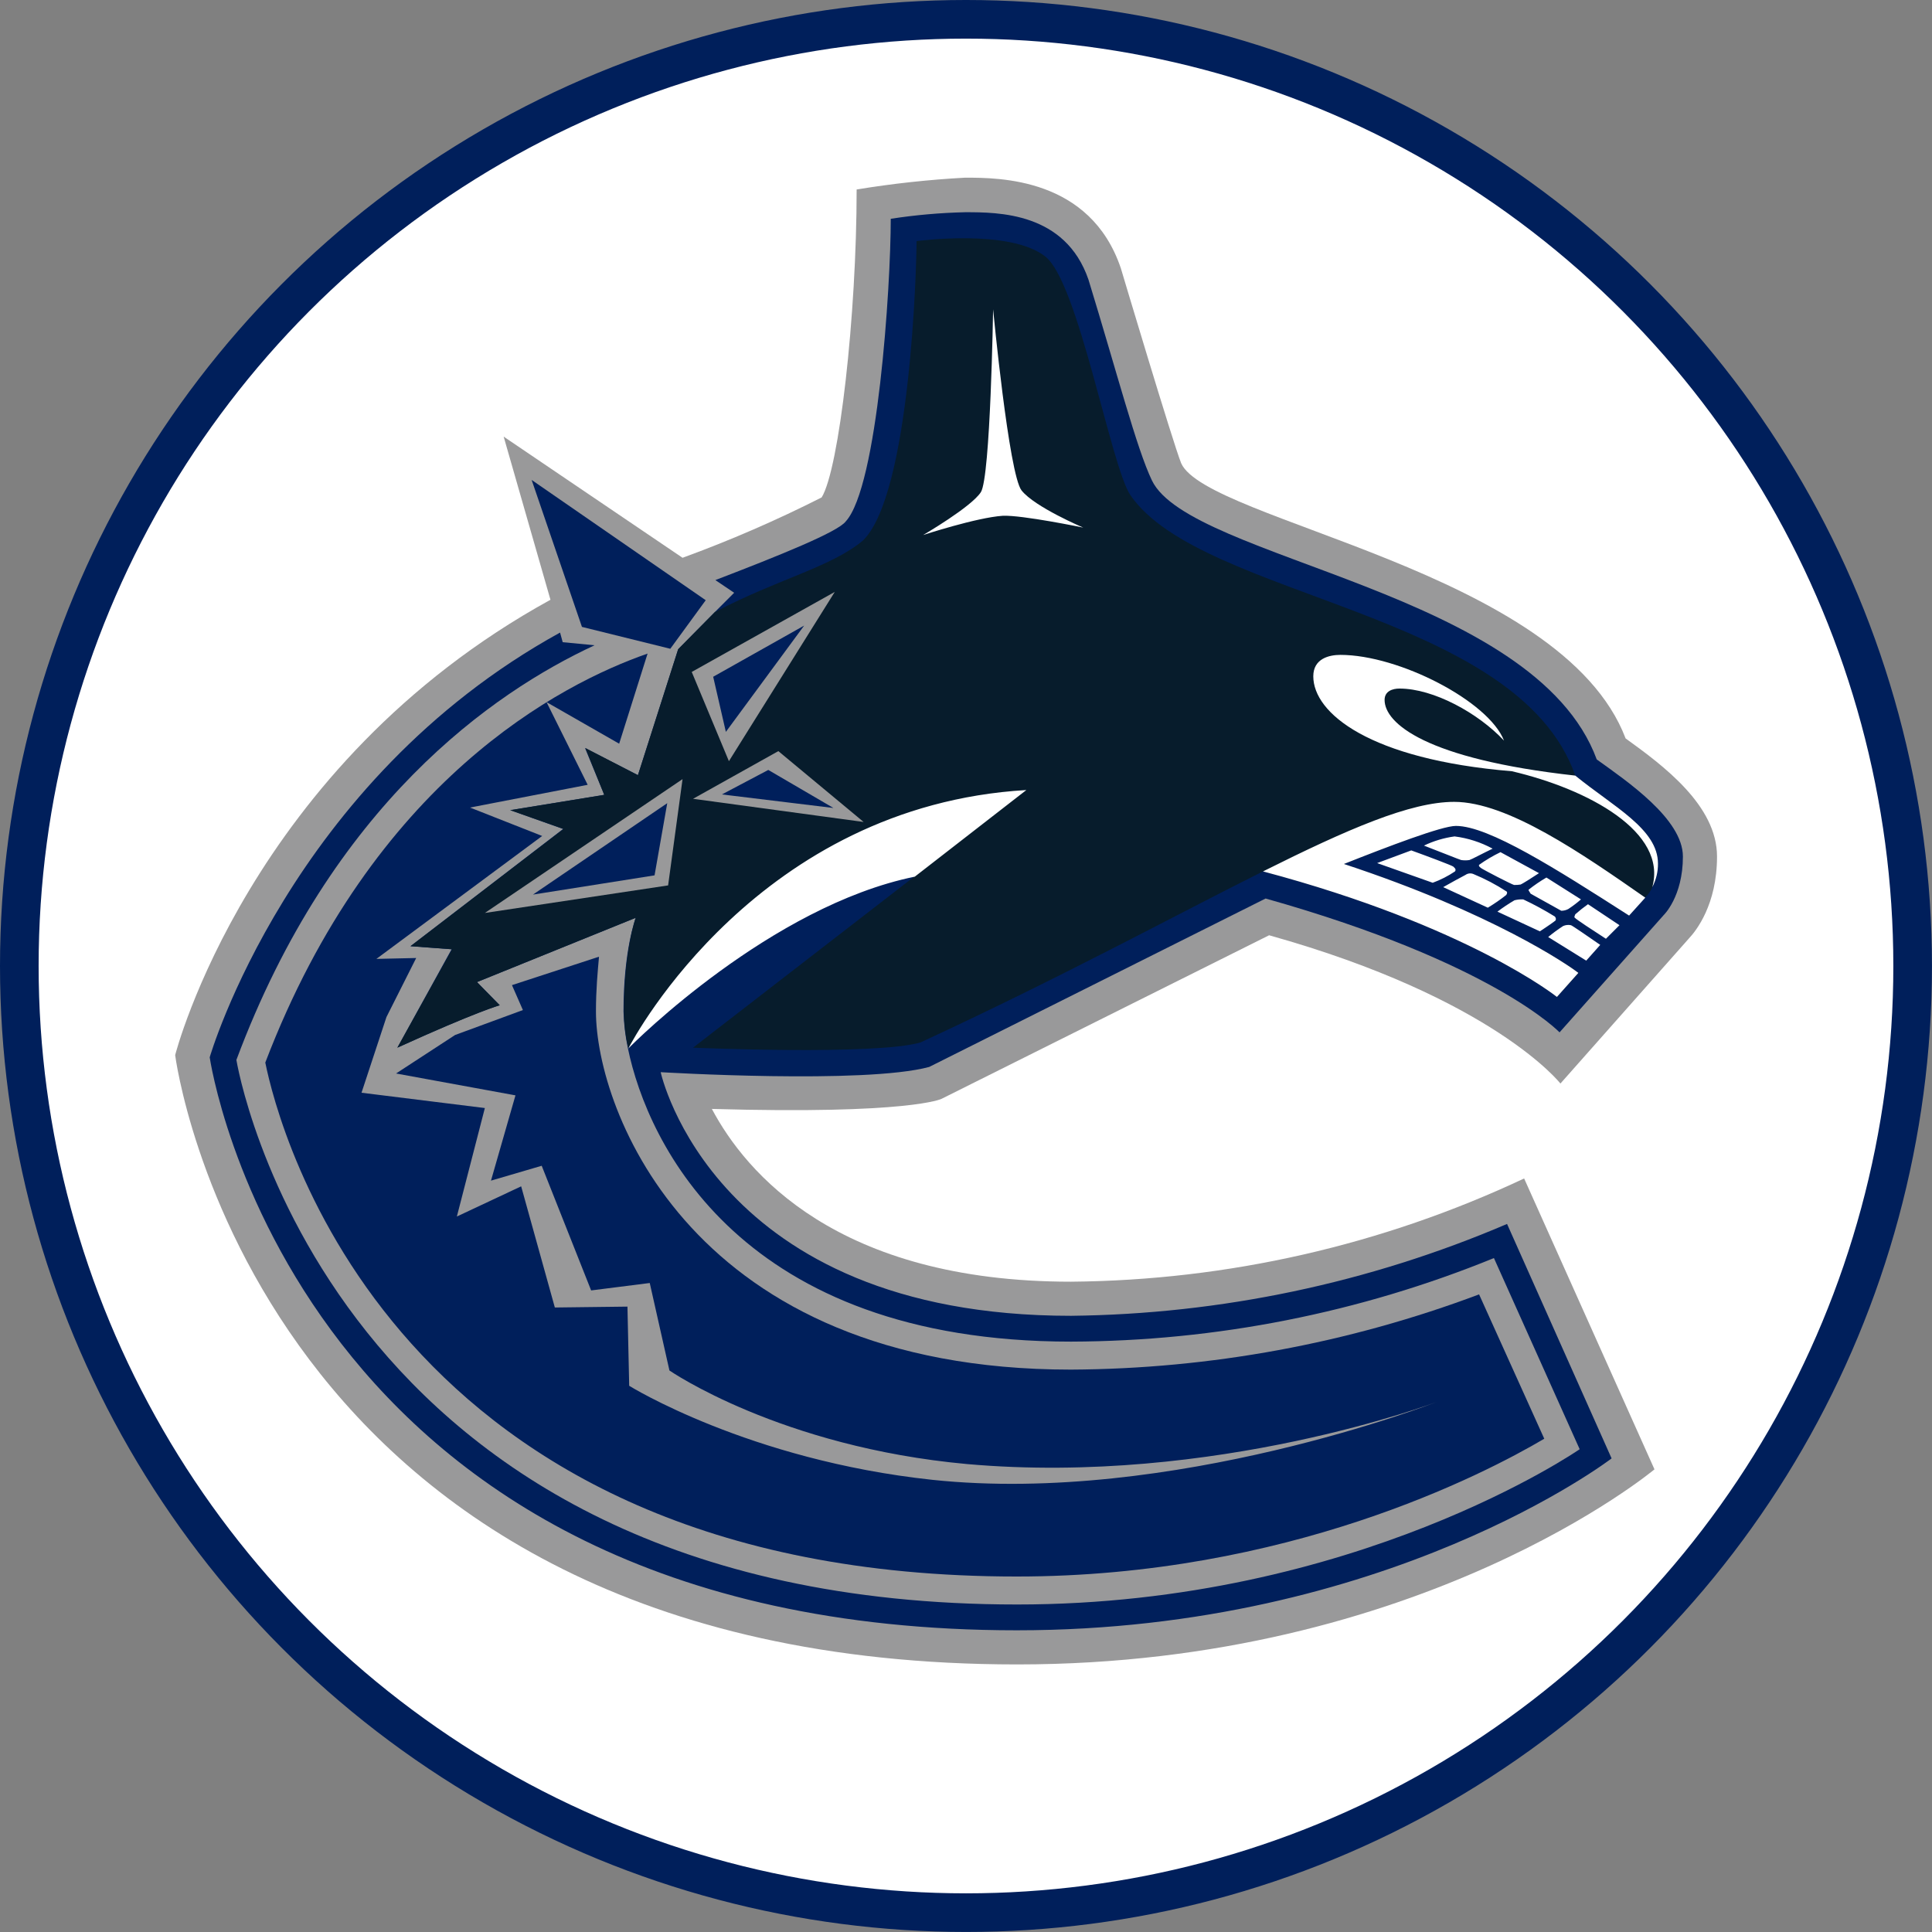 <?xml version="1.0" encoding="UTF-8" standalone="no"?>
<svg
   xmlns:dc="http://purl.org/dc/elements/1.1/"
   xmlns:cc="http://creativecommons.org/ns#"
   xmlns:rdf="http://www.w3.org/1999/02/22-rdf-syntax-ns#"
   xmlns:svg="http://www.w3.org/2000/svg"
   xmlns="http://www.w3.org/2000/svg"
   xmlns:sodipodi="http://sodipodi.sourceforge.net/DTD/sodipodi-0.dtd"
   xmlns:inkscape="http://www.inkscape.org/namespaces/inkscape"
   width="200"
   height="200"
   viewBox="0 0 52.917 52.917"
   version="1.1"
   id="svg8"
   inkscape:version="1.0 (4035a4fb49, 2020-05-01)"
   sodipodi:docname="CanucksCircle.svg">
  <rect x="0" y="0" width="52.917" height="52.917" fill="#808080" stroke="none"/>
  <defs
     id="defs2">
    <clipPath
       id="clipPath885"
       clipPathUnits="userSpaceOnUse">
      <path
         id="path887"
         d="M 143.571,321.786 V 188.215 L 276.348,123.08 l 141.509,64.42 0.714,140.714 z"
         style="fill:none;stroke:#000000;stroke-width:1px;stroke-linecap:butt;stroke-linejoin:miter;stroke-opacity:1" />
    </clipPath>
    <clipPath
       id="clipPath981"
       clipPathUnits="userSpaceOnUse">
      <path
         sodipodi:nodetypes="ccccccc"
         id="path983"
         d="M 380.315,325.02 H 180.078 v -150.931 l 60.261,-36.051 71.254,-4.79 68.721,57.206 z"
         style="fill:none;stroke:#000000;stroke-width:1.149px;stroke-linecap:butt;stroke-linejoin:miter;stroke-opacity:1" />
    </clipPath>
  </defs>
  <sodipodi:namedview
     id="base"
     pagecolor="#ffffff"
     bordercolor="#666666"
     borderopacity="1.0"
     inkscape:pageopacity="0.0"
     inkscape:pageshadow="2"
     inkscape:zoom="1.979899"
     inkscape:cx="66.328687"
     inkscape:cy="188.91913"
     inkscape:document-units="mm"
     inkscape:current-layer="layer1"
     inkscape:document-rotation="0"
     showgrid="false"
     units="px"
     inkscape:window-width="1600"
     inkscape:window-height="1137"
     inkscape:window-x="1912"
     inkscape:window-y="-8"
     inkscape:window-maximized="1" />
  <g
     inkscape:label="Layer 1"
     inkscape:groupmode="layer"
     id="layer1">
    <ellipse
       inkscape:export-ydpi="191.99995"
       inkscape:export-xdpi="191.99995"
       style="fill:#ffffff;stroke:#001f5b;stroke-width:1.058;stroke-miterlimit:4;stroke-dasharray:none;stroke-opacity:1;fill-opacity:1"
       id="path833"
       cx="26.458"
       cy="26.458"
       rx="25.929"
       ry="25.929" />
    <g
       inkscape:export-ydpi="191.99995"
       inkscape:export-xdpi="191.99995"
       clip-path="url(#clipPath981)"
       transform="matrix(0.22,0,0,0.22,-35.321,-25.41)"
       id="g877"
       style="clip-rule:evenodd;fill-rule:evenodd">
      <path
         d="m 277.765,252.307 40.789,-20.368 c 27.99,7.842 36.267,18.461 36.267,18.461 l 16.011,-18.079 c 0.871,-0.926 3.486,-4.194 3.486,-10.184 0,-6.371 -6.698,-11.327 -11.381,-14.703 -7.951,-20.911 -52.062,-27.011 -55.329,-34.253 -1.034,-2.559 -7.515,-24.288 -7.515,-24.288 -3.812,-11.273 -15.139,-11.273 -19.386,-11.273 -4.525,0.245 -9.034,0.736 -13.506,1.471 10e-4,15.683 -2.177,34.798 -4.356,38.337 -5.618,2.847 -11.401,5.355 -17.318,7.516 l -22.272,-15.085 5.827,20.313 c -37.576,20.639 -46.724,56.69 -46.724,56.69 0,0 9.639,75.858 104.829,75.858 50.319,0 79.344,-24.288 79.344,-24.288 l -16.228,-36.214 c -17.658,8.304 -36.905,12.688 -56.418,12.852 -29.133,0 -40.516,-13.615 -44.708,-21.51 24.669,0.708 28.589,-1.252 28.589,-1.252 z"
         fill="#99999a"
         id="path851" />
      <path
         d="m 165.421,107.669 -5.718,3.703 13.124,30.224 -22.055,-24.506 -5.773,3.758 0.055,0.109 32.129,33.654 5.718,-3.757 -17.426,-43.075 z m 19.55,2.07 11.98,17.154 -6.045,2.94 z m 7.678,25.812 7.678,-3.758 5.01,7.189 6.099,-2.94 -27.773,-37.467 -6.481,3.104 11.818,45.09 v 0.055 l 6.153,-2.94 -2.505,-8.332 z M 363.262,92.53 v -0.109 l -6.48,-2.124 -15.085,29.298 5.01,-32.565 -6.589,-2.124 v 0.109 l -5.827,46.125 6.535,2.124 z m 36.268,42.095 -7.242,-4.737 8.005,-12.09 7.188,4.738 -7.95,12.089 z m 13.451,-15.52 -15.194,-10.02 -25.213,38.23 5.663,3.757 11.327,-17.099 1.852,1.198 -5.282,21.129 5.99,3.92 0.164,-0.164 4.955,-21.293 2.015,1.307 c 2.179,1.362 4.139,0.98 5.609,-1.252 l 9.258,-13.941 c 1.47,-2.233 1.089,-4.247 -1.144,-5.773 z m -52.987,15.357 6.154,-13.015 9.312,4.411 2.559,-5.337 -9.312,-4.411 5.718,-12.089 10.837,5.174 2.614,-5.501 -17.045,-8.059 -19.604,41.332 17.153,8.169 2.559,-5.446 -10.945,-5.227 z m -54.293,-9.693 14.321,2.559 c 2.669,0.49 4.411,-0.708 4.901,-3.377 L 332.22,83 l -6.753,-1.197 -6.97,39.262 -9.094,-1.578 6.97,-39.318 -6.698,-1.197 -7.297,40.951 c -0.491,2.668 0.653,4.356 3.322,4.847 z m -25.922,-41.551 9.476,0.164 -0.653,34.035 -9.421,-0.164 z m -3.431,39.862 14.867,0.272 c 2.614,0.055 4.139,-1.416 4.194,-4.139 l 0.653,-37.357 c 0.055,-2.723 -1.416,-4.247 -4.084,-4.302 l -14.867,-0.272 c -2.614,-0.054 -4.084,1.416 -4.084,4.139 l -0.708,37.358 c 0,2.722 1.361,4.247 4.029,4.301 z m -32.783,-0.817 c 0.381,2.668 1.96,3.921 4.574,3.594 l 14.159,-1.96 c 2.668,-0.327 3.92,-2.015 3.594,-4.684 l -1.526,-11.218 -6.807,0.926 1.361,9.53 -8.822,1.197 -4.628,-33.708 8.767,-1.198 1.253,8.985 6.752,-0.98 -1.416,-10.62 c -0.381,-2.668 -2.069,-3.92 -4.738,-3.593 l -14.158,1.96 c -2.559,0.327 -3.813,2.015 -3.431,4.738 l 5.064,37.03 z m -21.129,10.129 -7.95,-26.52 18.026,23.525 5.772,-1.743 -13.178,-43.892 -6.372,1.96 7.788,25.976 -17.862,-22.981 -5.718,1.743 13.124,43.892 6.371,-1.96 z m 143.82,93.556 c 0.259,-0.808 0.334,-1.664 0.218,-2.505 0.087,0.841 0.014,1.691 -0.218,2.505 0.478,-0.906 0.721,-1.916 0.708,-2.94 0.013,1.024 -0.23,2.034 -0.708,2.94 z m -90.017,22.383 41.878,-20.967 c 28.426,8.005 36.594,16.665 36.594,16.665 l 12.961,-14.595 c 0,0 2.397,-2.287 2.397,-7.297 0,-4.683 -7.025,-9.421 -10.728,-12.089 -7.733,-21.021 -50.645,-24.832 -55.383,-34.744 -1.906,-3.975 -4.357,-13.45 -7.897,-24.995 -2.886,-8.387 -11.218,-8.387 -15.356,-8.387 -3.101,0.072 -6.192,0.344 -9.258,0.818 0,8.55 -1.634,33.382 -5.609,37.683 -0.98,1.307 -8.277,4.248 -16.228,7.297 l 2.341,1.579 -2.396,2.396 -4.574,4.629 -5.01,15.683 -6.588,-3.376 2.396,5.827 -11.708,1.906 6.589,2.341 -19.006,14.595 5.119,0.381 -6.753,12.253 c 9.803,-4.465 12.743,-5.282 12.743,-5.282 l -2.832,-2.885 19.767,-8.005 c 0,0 -1.524,3.975 -1.524,11.653 0.039,1.538 0.221,3.069 0.544,4.574 2.451,11.926 14.104,36.541 55.164,36.541 18.059,-0.052 35.939,-3.583 52.66,-10.401 l 10.674,23.797 c 0,0 -27.882,19.332 -70.032,19.332 -86.259,0 -97.204,-67.798 -97.204,-67.798 11.871,-31.803 31.911,-45.744 44.6,-51.626 l -3.975,-0.381 -0.327,-1.198 c -33.654,18.516 -43.62,52.878 -43.62,52.878 0,0 10.238,71.338 100.473,71.338 46.179,0 74.061,-21.401 74.061,-21.401 l -13.015,-29.189 c -17.17,7.344 -35.621,11.23 -54.293,11.436 -44.546,0 -51.08,-30.332 -51.08,-30.332 0,0 25.377,1.524 33.436,-0.653 z"
         fill="#001f5b"
         id="path853" />
      <path
         d="m 356.673,212.064 c -7.188,-20.53 -46.506,-22.001 -55.382,-34.907 -2.451,-3.593 -6.481,-26.574 -10.62,-29.733 -4.466,-3.486 -16.011,-1.906 -16.011,-1.906 0,3.214 -0.762,31.422 -6.643,37.248 -3.921,3.322 -10.565,4.792 -18.461,8.93 l -4.574,4.629 -5.01,15.683 -6.535,-3.376 2.342,5.827 -11.708,1.906 6.643,2.341 -19.059,14.595 5.174,0.381 -6.808,12.253 c 9.803,-4.465 12.743,-5.282 12.743,-5.282 l -2.832,-2.885 19.767,-8.005 c 0,0 -1.47,4.029 -1.47,11.653 0.011,1.541 0.193,3.075 0.544,4.574 0.762,-0.817 17.807,-17.753 35.669,-21.401 l -27.61,21.347 c 0,0 22.709,0.98 28.318,-0.653 17.535,-8.114 31.639,-15.792 42.639,-21.293 25.595,6.807 36.594,15.63 36.594,15.63 l 2.723,-2.995 c -1.307,-0.981 -10.727,-7.461 -29.243,-13.56 5.501,-2.179 12.199,-4.738 13.942,-4.738 4.084,0 12.47,5.336 21.564,11.164 l 2.015,-2.287 c 0.383,-0.346 0.681,-0.775 0.871,-1.253 0.478,-0.906 0.721,-1.916 0.708,-2.94 0,-4.302 -5.555,-7.079 -10.292,-10.945 z"
         fill="#071c2c"
         id="path855" />
      <path
         d="m 264.478,189.191 -17.808,9.965 4.629,11.109 z m -20.748,36.541 1.797,-13.233 -24.614,16.664 z m 13.723,-16.718 -10.62,5.935 21.238,2.886 -10.618,-8.822 z"
         fill="#99999a"
         id="path857" />
      <path
         d="m 250.919,206.618 9.747,-13.233 -11.326,6.371 z m 13.396,9.475 -8.114,-4.737 -5.773,3.049 z m -37.412,10.783 15.139,-2.396 1.579,-8.985 z m -0.164,-51.625 6.262,18.297 11,2.723 4.411,-6.044 -21.674,-14.976 z m 67.145,110.764 c -47.268,0 -59.139,-32.402 -59.139,-44.6 0,-2.723 0.217,-4.955 0.381,-6.807 l -10.837,3.539 1.362,3.104 -8.441,3.104 -7.352,4.793 14.867,2.723 -3.049,10.618 6.316,-1.852 6.154,15.52 7.297,-0.925 2.451,10.892 c 0,0 13.777,9.53 37.085,11.653 30.877,2.723 58.432,-7.733 58.432,-7.733 0,0 -32.891,12.852 -62.788,9.693 -22.872,-2.451 -37.739,-11.708 -37.739,-11.708 l -0.217,-9.857 -9.04,0.11 -4.194,-15.085 -8.005,3.758 3.486,-13.505 -15.356,-1.906 3.104,-9.421 3.703,-7.352 -4.955,0.11 20.639,-15.303 -8.985,-3.539 14.649,-2.832 -5.119,-10.292 9.04,5.174 3.539,-11.219 c -10.782,3.758 -34.145,15.738 -47.595,50.917 1.633,8.06 15.737,63.987 93.556,63.987 33.599,0 58.106,-12.688 65.675,-17.154 l -8.115,-17.971 c -16.247,6.105 -33.451,9.277 -50.808,9.366 z"
         fill="#001f5b"
         id="path859" />
      <path
         d="m 355.148,230.796 c -0.643,0.417 -1.262,0.872 -1.852,1.362 l 4.738,2.94 1.743,-1.96 c -1.416,-0.98 -3.541,-2.451 -3.649,-2.451 -0.329,-0.072 -0.675,-0.033 -0.98,0.109 z m -0.925,-0.708 c 0.071,-0.169 0.027,-0.367 -0.11,-0.49 -1.265,-0.782 -2.574,-1.491 -3.92,-2.124 -0.367,-0.018 -0.734,0.018 -1.09,0.109 -0.735,0.43 -1.444,0.903 -2.124,1.416 l 5.282,2.451 c 0.926,-0.599 1.852,-1.252 1.961,-1.362 z m 2.45,-0.762 c -0.109,0.272 -0.162,0.381 -0.054,0.436 0.109,0.164 2.341,1.633 3.867,2.613 l 1.688,-1.688 -3.921,-2.613 c -0.548,0.389 -1.075,0.807 -1.579,1.252 z m -1.742,-0.436 c 0.303,-10e-4 0.602,-0.075 0.87,-0.218 0.553,-0.364 1.081,-0.764 1.579,-1.197 l -4.301,-2.723 c -0.78,0.454 -1.526,0.964 -2.233,1.524 0,0.055 0.055,0.164 0.272,0.491 l 3.813,2.124 z m -6.862,-1.96 c 0.109,-0.164 0.164,-0.327 0.054,-0.436 -1.307,-0.855 -2.694,-1.585 -4.139,-2.179 -0.323,-0.133 -0.694,-0.093 -0.98,0.109 -0.327,0.164 -2.124,1.144 -2.777,1.524 l 5.555,2.559 c 0.795,-0.477 1.559,-1.004 2.287,-1.578 z m -3.377,-3.758 c -0.054,0.109 0,0.217 0.218,0.381 0.272,0.218 3.867,2.07 4.139,2.124 0.273,0.01 0.547,-0.009 0.817,-0.054 0.164,-0.055 1.471,-0.871 2.287,-1.416 l -4.792,-2.614 c -0.933,0.45 -1.826,0.978 -2.669,1.579 z m -6.862,-2.396 c 1.852,0.708 4.412,1.742 4.629,1.797 0.343,0.055 0.692,0.055 1.035,0 0.217,-0.055 1.743,-0.871 2.886,-1.416 -1.472,-0.798 -3.078,-1.316 -4.738,-1.524 -1.323,0.18 -2.609,0.565 -3.813,1.144 z m -5.827,2.177 6.917,2.451 c 0.979,-0.359 1.911,-0.835 2.777,-1.416 0.11,-0.164 0.11,-0.327 -0.217,-0.599 -0.218,-0.164 -3.267,-1.306 -5.229,-2.015 l -4.247,1.579 z m 24.669,-10.891 c -18.679,-2.07 -23.742,-6.535 -23.742,-9.421 0,-1.09 0.98,-1.416 1.852,-1.416 4.247,0 9.802,3.049 13.015,6.48 -1.906,-4.9 -13.07,-10.673 -20.368,-10.673 -1.361,0 -3.376,0.436 -3.376,2.668 0,4.574 6.97,10.347 24.724,11.818 9.53,2.232 19.386,7.568 17.48,14.43 0.478,-0.906 0.721,-1.916 0.708,-2.94 0,-4.302 -5.555,-7.079 -10.292,-10.945 z m -68.343,1.797 c -33.272,1.96 -48.738,30.55 -49.555,32.185 0.762,-0.818 17.807,-17.753 35.669,-21.401 l 13.886,-10.783 z m -0.598,-37.302 c -1.579,-2.015 -3.541,-22.545 -3.541,-22.545 0,0 -0.326,20.911 -1.524,22.762 -1.197,1.852 -7.189,5.337 -7.189,5.337 0,0 6.644,-2.179 9.912,-2.397 2.396,-0.109 10.02,1.471 10.02,1.471 0,0 -6.045,-2.559 -7.678,-4.628 z m 30.06,47.432 c 25.595,6.807 36.594,15.63 36.594,15.63 l 2.669,-2.995 c -1.252,-0.981 -10.673,-7.461 -29.189,-13.56 5.501,-2.179 12.199,-4.738 13.942,-4.738 4.084,0 12.47,5.336 21.564,11.164 l 2.015,-2.233 c -7.896,-5.5 -17.153,-11.926 -23.797,-11.926 -5.446,0 -13.233,3.376 -23.797,8.658 z"
         fill="#ffffff"
         id="path861" />
    </g>
  </g>
</svg>
